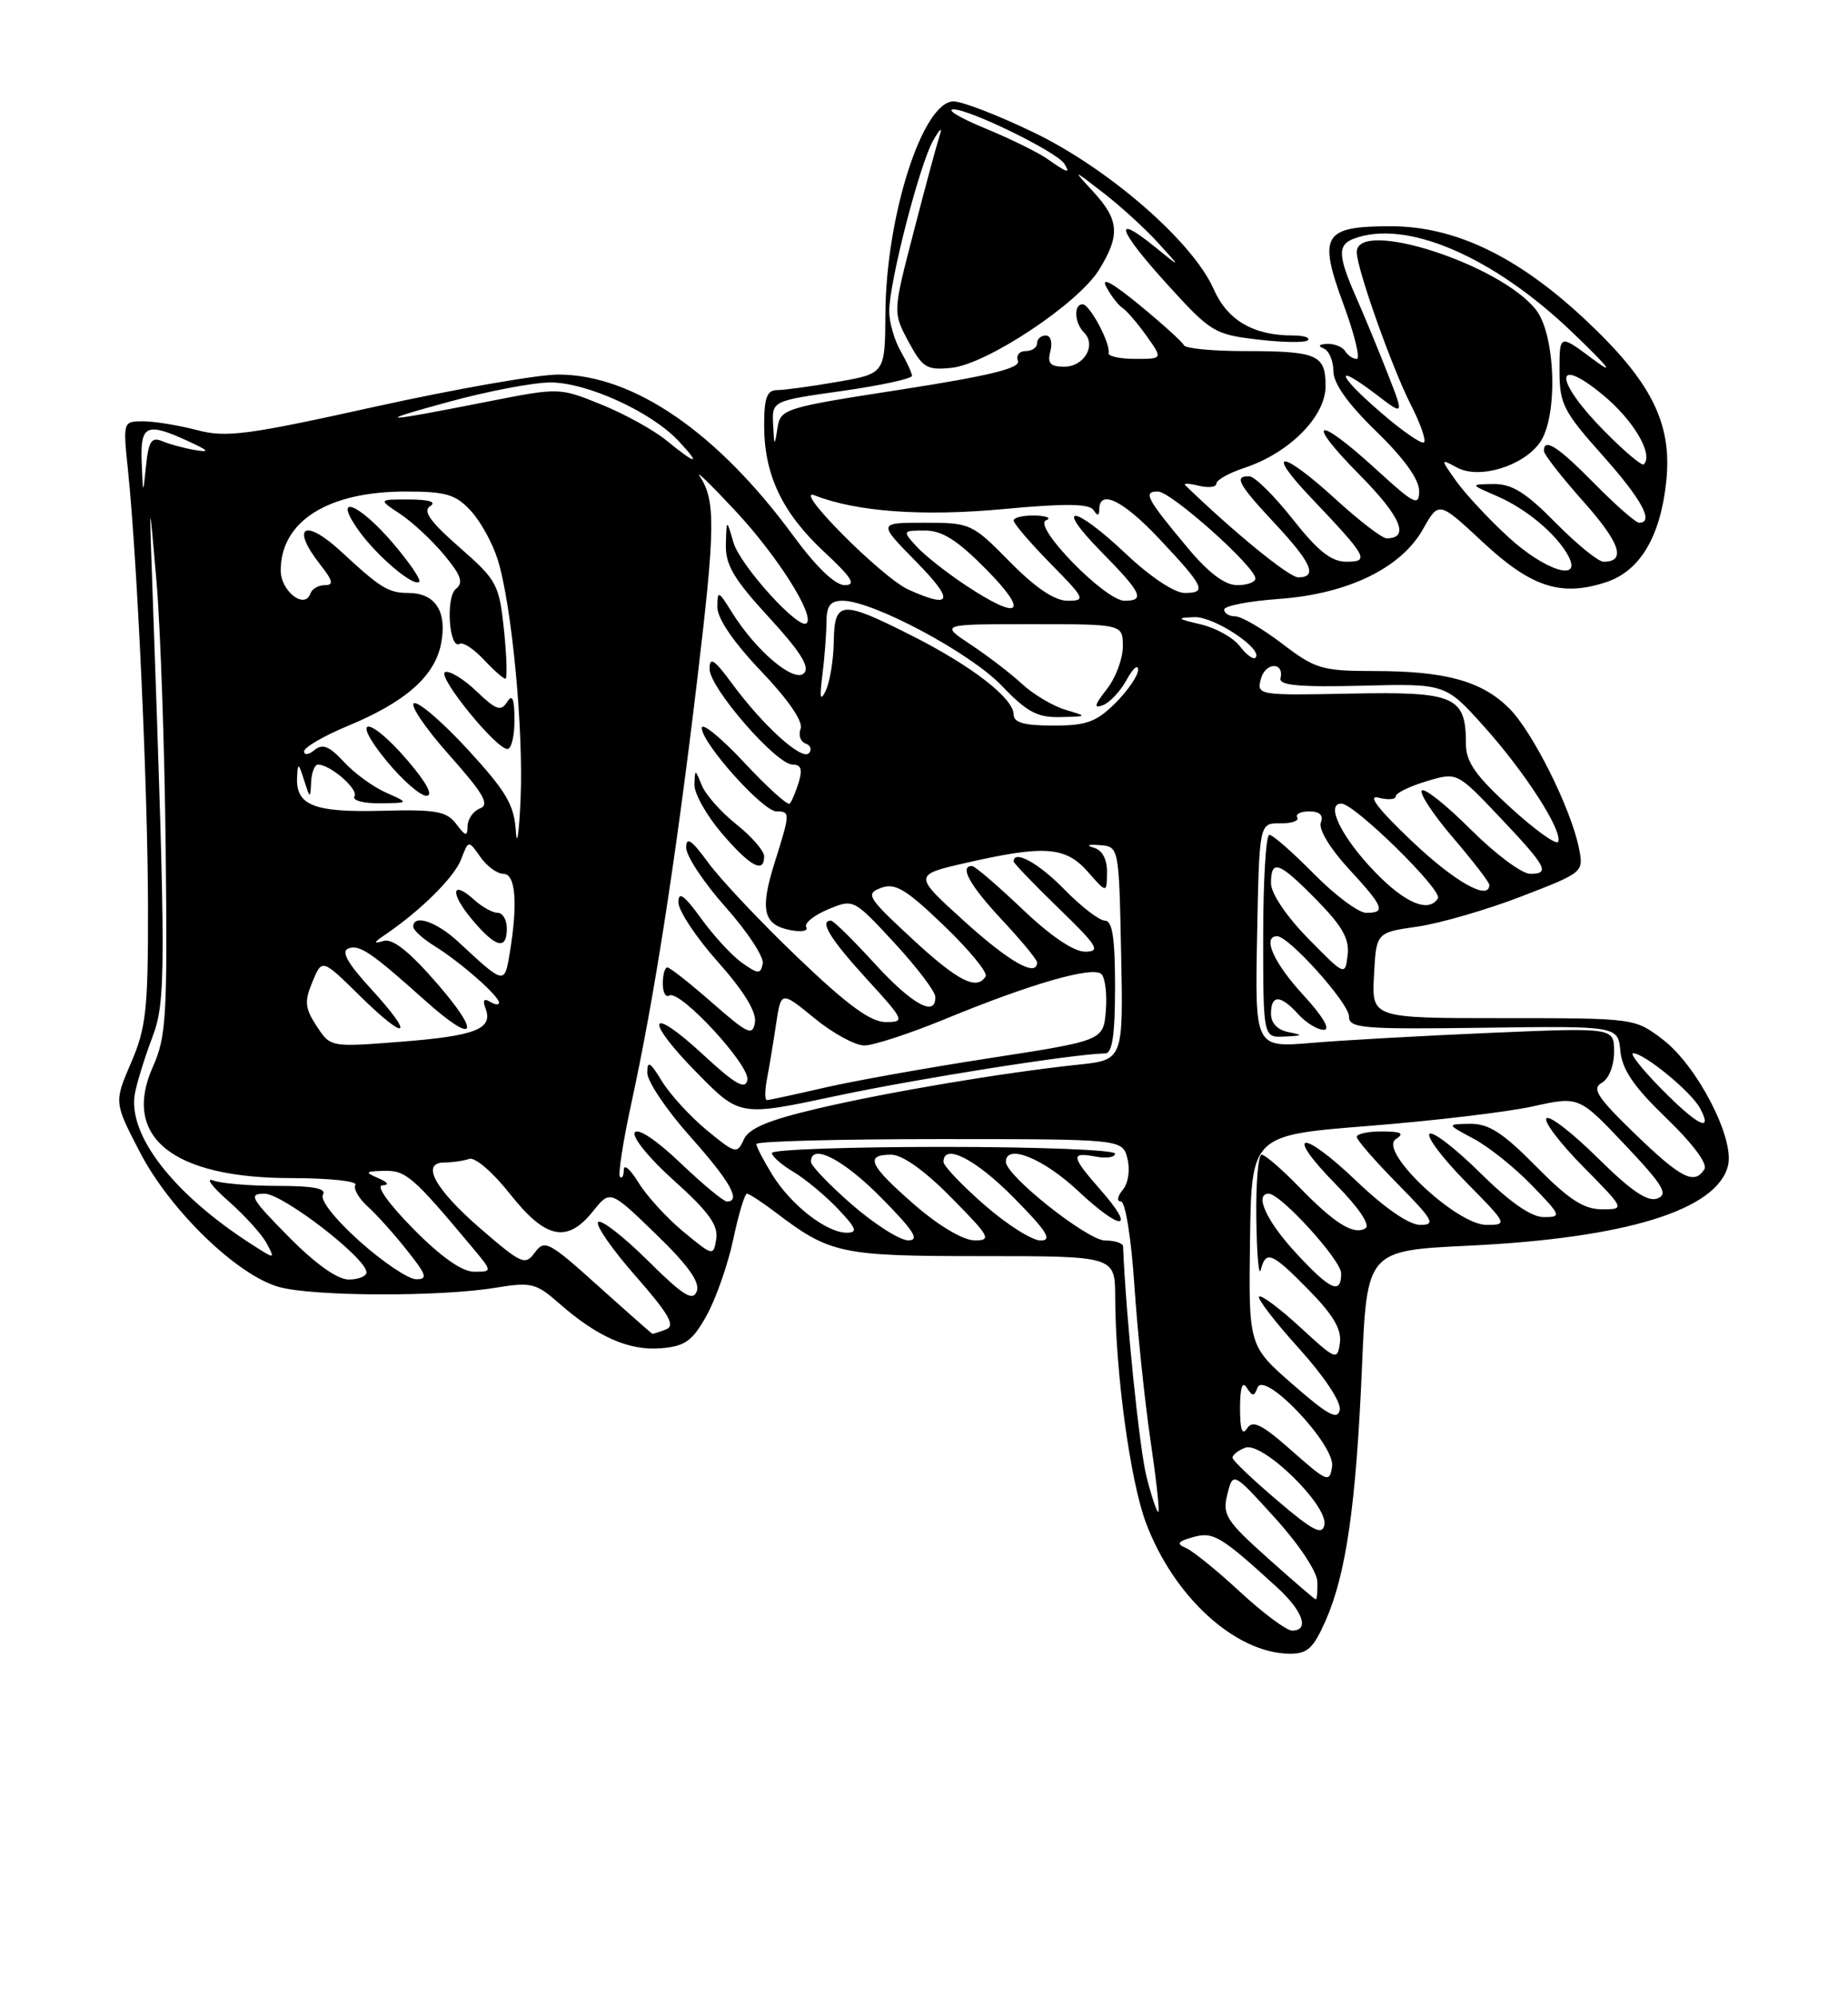 <?xml version="1.0" encoding="UTF-8" standalone="no"?>
<!DOCTYPE svg PUBLIC "-//W3C//DTD SVG 1.1//EN" "http://www.w3.org/Graphics/SVG/1.1/DTD/svg11.dtd" >
<svg xmlns="http://www.w3.org/2000/svg" xmlns:xlink="http://www.w3.org/1999/xlink" version="1.1" viewBox="0 0 237 256">
 <g >
 <path fill="currentColor"
d=" M 170.00 207.74 C 172.63 201.78 173.91 192.92 174.66 175.40 C 175.30 160.29 175.30 160.29 188.40 159.66 C 208.56 158.69 220.19 155.09 221.61 149.41 C 222.49 145.93 217.66 136.60 213.25 133.24 C 209.65 130.50 209.63 130.50 192.78 130.50 C 175.91 130.50 175.91 130.50 176.21 125.01 C 176.50 119.52 176.50 119.52 181.77 118.77 C 184.66 118.35 190.65 116.62 195.08 114.91 C 203.12 111.81 203.12 111.81 202.48 108.65 C 201.44 103.55 196.52 93.72 193.52 90.76 C 190.01 87.29 185.38 86.01 176.26 86.01 C 169.53 86.00 168.69 85.75 164.43 82.50 C 161.91 80.58 159.21 79.00 158.42 79.00 C 157.64 79.00 157.00 78.61 157.00 78.13 C 157.00 77.66 160.15 77.04 164.00 76.77 C 172.86 76.13 179.69 72.82 182.51 67.80 C 184.52 64.23 184.52 64.23 190.17 69.49 C 196.38 75.27 200.19 76.51 205.95 74.63 C 210.33 73.20 212.96 68.78 213.70 61.63 C 214.46 54.23 211.77 48.88 203.27 40.94 C 194.64 32.86 186.59 29.00 178.37 29.00 C 169.70 29.00 169.02 30.12 172.30 39.02 C 173.72 42.86 174.48 46.00 174.00 46.00 C 173.51 46.00 172.84 45.55 172.50 45.00 C 172.16 44.45 171.12 44.04 170.19 44.08 C 169.15 44.13 168.98 44.35 169.75 44.66 C 170.44 44.94 171.00 46.24 171.00 47.56 C 171.00 49.15 172.85 51.75 176.50 55.29 C 180.02 58.70 182.00 61.44 182.00 62.91 C 182.00 64.96 181.42 64.67 176.42 60.10 C 168.73 53.08 167.24 53.67 174.40 60.90 C 179.66 66.21 180.84 69.00 177.83 69.00 C 177.25 69.00 174.32 66.75 171.31 64.00 C 164.36 57.65 162.13 57.48 168.09 63.75 C 175.37 71.40 175.70 72.00 172.67 72.00 C 170.74 72.00 169.01 70.63 165.80 66.56 C 163.43 63.56 160.94 61.09 160.25 61.06 C 158.19 60.96 158.78 62.05 163.50 67.10 C 168.21 72.14 169.02 74.00 166.49 74.00 C 165.32 74.00 158.22 68.21 152.00 62.19 C 151.72 61.92 152.51 61.95 153.75 62.26 C 154.99 62.56 156.00 62.44 156.00 61.98 C 156.00 61.53 157.61 60.62 159.59 59.97 C 165.34 58.07 170.00 53.39 170.00 49.50 C 170.00 45.44 168.97 45.00 159.50 45.00 C 155.47 45.00 152.02 44.66 151.83 44.25 C 151.65 43.84 149.08 41.51 146.13 39.09 C 142.66 36.24 141.16 35.42 141.88 36.78 C 142.50 37.94 143.44 39.15 143.96 39.47 C 144.48 39.80 145.86 41.40 147.02 43.03 C 149.14 46.00 149.14 46.00 145.57 46.00 C 143.61 46.00 142.08 45.66 142.17 45.25 C 142.45 44.05 139.76 39.00 138.84 39.00 C 137.66 39.00 137.79 41.39 139.03 42.63 C 140.64 44.24 139.04 47.00 136.49 47.00 C 134.68 47.00 134.30 46.57 134.71 45.00 C 135.00 43.88 134.74 43.00 134.12 43.00 C 133.50 43.00 133.00 43.45 133.00 44.00 C 133.00 44.55 132.34 45.00 131.53 45.00 C 130.72 45.00 130.28 45.57 130.55 46.26 C 130.90 47.19 126.89 48.17 115.57 49.93 C 100.45 52.27 100.09 52.39 99.70 54.91 C 99.34 57.27 99.29 57.23 99.15 54.44 C 99.00 51.38 99.00 51.38 108.00 50.11 C 112.95 49.41 116.98 48.53 116.96 48.17 C 116.95 47.80 116.29 46.38 115.50 45.00 C 114.71 43.62 114.05 41.35 114.04 39.94 C 113.99 36.37 117.94 21.02 119.68 18.00 C 120.61 16.39 120.89 16.21 120.47 17.50 C 120.11 18.60 118.62 24.12 117.16 29.77 C 114.50 40.03 114.50 40.03 116.50 43.77 C 118.31 47.14 118.85 47.47 122.00 47.15 C 126.54 46.70 138.26 38.93 140.94 34.59 C 143.68 30.17 143.54 28.20 140.25 24.62 C 137.50 21.63 137.50 21.63 141.50 24.72 C 143.70 26.42 146.85 29.29 148.50 31.10 C 151.50 34.39 151.50 34.39 148.12 31.65 C 142.62 27.19 143.34 29.44 149.63 36.37 C 155.26 42.58 155.74 42.87 161.31 43.52 C 164.51 43.90 167.40 43.94 167.73 43.61 C 168.06 43.27 167.20 43.00 165.82 43.00 C 160.73 43.00 157.41 41.06 155.64 37.04 C 152.98 31.01 142.25 21.66 132.66 17.02 C 128.09 14.81 123.43 13.00 122.29 13.00 C 118.34 13.00 113.63 27.64 113.55 40.19 C 113.50 47.88 113.50 47.88 107.42 48.94 C 104.07 49.52 100.59 50.00 99.67 50.00 C 98.36 50.00 98.00 50.97 98.00 54.53 C 98.00 60.85 100.31 65.72 105.68 70.72 C 109.26 74.05 109.85 75.00 108.33 75.00 C 107.10 75.00 104.69 72.69 101.76 68.70 C 92.01 55.42 81.25 48.03 71.64 48.01 C 68.97 48.00 58.40 49.86 48.14 52.12 C 31.65 55.77 29.01 56.12 25.24 55.12 C 22.89 54.51 19.80 54.00 18.37 54.00 C 15.77 54.00 15.77 54.02 16.41 60.25 C 17.61 71.76 18.96 101.35 18.98 116.31 C 19.00 129.36 18.74 131.74 16.81 136.21 C 14.63 141.29 14.63 141.29 17.92 147.64 C 21.80 155.13 30.40 163.46 35.79 164.96 C 40.16 166.17 56.37 166.23 63.50 165.06 C 68.15 164.30 68.73 164.44 71.76 167.10 C 76.63 171.37 80.69 173.15 84.79 172.81 C 87.86 172.55 88.80 171.88 90.61 168.63 C 91.80 166.50 93.34 162.11 94.03 158.88 C 94.71 155.65 95.51 153.00 95.79 153.00 C 96.08 153.00 97.70 154.06 99.41 155.35 C 106.47 160.72 107.79 161.00 125.95 161.00 C 143.00 161.00 143.00 161.00 143.02 166.25 C 143.05 175.89 144.94 189.78 146.96 195.17 C 150.50 204.63 158.39 211.85 165.31 211.96 C 167.66 211.99 168.41 211.32 170.00 207.74 Z  M 159.05 204.05 C 156.11 201.32 152.98 198.79 152.10 198.41 C 150.83 197.87 151.01 197.58 153.00 197.02 C 155.59 196.28 156.55 196.86 163.75 203.43 C 167.10 206.48 167.98 209.00 165.71 209.00 C 164.99 209.00 162.00 206.77 159.05 204.05 Z  M 162.59 199.71 C 157.22 194.91 156.75 194.15 157.40 191.53 C 158.13 188.63 158.13 188.63 163.52 194.57 C 166.58 197.93 168.93 201.47 168.95 202.75 C 168.98 203.99 168.89 205.00 168.75 205.00 C 168.61 205.00 165.84 202.62 162.59 199.71 Z  M 163.82 192.33 C 160.69 189.67 158.10 187.21 158.07 186.86 C 158.03 186.50 158.76 185.92 159.69 185.56 C 161.89 184.72 170.35 192.96 169.85 195.45 C 169.57 196.83 168.37 196.21 163.82 192.33 Z  M 147.04 189.29 C 146.12 185.65 144.40 168.80 144.03 159.75 C 144.01 159.34 142.98 159.00 141.73 159.00 C 139.48 159.00 129.00 150.70 129.00 148.92 C 129.00 146.54 133.77 148.45 138.21 152.60 C 143.85 157.88 145.80 157.81 141.13 152.50 C 137.35 148.19 137.26 147.63 140.50 148.24 C 141.88 148.51 143.00 148.34 143.00 147.86 C 143.00 147.39 133.10 147.00 121.00 147.00 C 108.90 147.00 99.00 147.35 99.00 147.78 C 99.00 148.22 100.24 149.30 101.75 150.20 C 103.26 151.10 105.82 153.22 107.44 154.92 C 109.84 157.44 110.05 158.00 108.59 158.00 C 106.00 158.00 101.46 154.47 99.07 150.61 C 97.93 148.77 97.00 146.98 97.00 146.63 C 97.00 146.28 107.57 146.00 120.48 146.00 C 143.96 146.00 143.96 146.00 144.59 148.51 C 144.95 149.95 144.70 151.66 143.99 152.51 C 143.29 153.35 143.19 154.00 143.76 154.00 C 144.32 154.00 145.08 158.71 145.48 164.75 C 145.88 170.66 146.80 179.54 147.53 184.49 C 148.26 189.43 148.73 193.61 148.56 193.77 C 148.39 193.94 147.71 191.92 147.04 189.29 Z  M 165.66 185.94 C 161.81 182.54 160.64 181.96 159.93 183.09 C 159.31 184.05 159.03 183.24 159.03 180.50 C 159.03 177.87 159.33 176.97 159.89 177.86 C 160.62 179.01 160.84 179.01 161.27 177.86 C 162.12 175.58 171.25 185.21 170.84 187.96 C 170.52 190.09 170.23 189.98 165.66 185.94 Z  M 165.81 177.46 C 160.13 172.50 160.13 172.50 160.31 159.00 C 160.50 145.50 160.50 145.50 175.58 144.31 C 183.88 143.65 193.33 142.53 196.58 141.81 C 202.50 140.50 202.50 140.50 208.39 146.73 C 213.28 151.89 213.99 153.07 212.56 153.61 C 211.32 154.09 209.20 152.66 204.94 148.45 C 201.70 145.24 198.73 142.94 198.33 143.33 C 197.94 143.73 200.05 146.51 203.02 149.52 C 208.43 155.00 208.43 155.00 205.43 155.00 C 203.12 155.00 201.18 153.74 197.00 149.50 C 192.74 145.18 190.92 144.01 188.53 144.04 C 185.50 144.09 185.50 144.09 189.00 145.96 C 190.93 146.99 194.28 149.67 196.45 151.92 C 200.23 155.82 200.30 156.00 197.98 156.00 C 196.37 156.00 193.62 154.08 189.81 150.31 C 186.64 147.18 183.73 144.94 183.33 145.33 C 182.94 145.73 185.05 148.51 188.02 151.52 C 193.32 156.89 193.38 157.00 190.64 157.00 C 186.79 157.00 176.73 147.52 179.00 146.02 C 180.15 145.26 179.74 145.03 177.25 145.02 C 175.46 145.01 174.00 145.32 174.00 145.72 C 174.00 146.11 176.35 148.81 179.22 151.72 C 183.81 156.37 184.16 157.00 182.14 157.00 C 180.72 157.00 177.59 154.85 173.92 151.34 C 166.77 144.53 164.62 145.01 171.41 151.90 C 174.28 154.82 175.76 157.03 175.12 157.43 C 173.61 158.36 171.14 156.82 166.55 152.08 C 164.37 149.84 162.24 148.00 161.80 148.00 C 161.36 148.00 161.05 151.71 161.12 156.25 C 161.18 160.79 161.44 163.71 161.69 162.75 C 162.36 160.20 163.11 160.52 167.88 165.38 C 170.98 168.53 172.08 170.41 171.84 172.13 C 171.51 174.41 171.32 174.33 166.73 170.10 C 164.11 167.69 161.74 165.92 161.48 166.19 C 161.22 166.45 163.51 169.43 166.58 172.82 C 169.81 176.40 172.01 179.70 171.82 180.70 C 171.56 182.06 170.31 181.39 165.81 177.46 Z  M 76.71 164.82 C 70.41 159.15 69.83 158.84 68.60 160.53 C 67.36 162.23 66.91 162.03 61.72 157.56 C 55.76 152.42 53.89 149.00 57.01 149.00 C 58.02 149.00 59.44 148.79 60.17 148.54 C 60.92 148.28 63.21 150.25 65.41 153.04 C 69.97 158.81 72.74 159.39 76.05 155.25 C 78.25 152.50 78.25 152.50 84.12 158.18 C 88.25 162.17 89.80 164.35 89.36 165.51 C 88.85 166.84 87.61 166.07 83.06 161.55 C 79.94 158.47 77.08 156.25 76.71 156.63 C 76.33 157.00 78.49 160.12 81.51 163.55 C 85.82 168.47 86.65 169.92 85.41 170.40 C 84.55 170.73 83.76 170.98 83.67 170.96 C 83.58 170.94 80.45 168.18 76.71 164.82 Z  M 166.13 160.52 C 162.41 156.49 160.83 153.00 162.71 153.00 C 164.25 153.00 172.00 161.52 172.00 163.21 C 172.00 166.01 170.59 165.36 166.13 160.52 Z  M 37.00 158.50 C 32.15 153.59 31.82 153.00 33.93 153.00 C 36.27 153.00 47.00 161.27 47.00 163.08 C 47.00 163.58 45.97 164.00 44.72 164.00 C 43.27 164.00 40.43 161.98 37.00 158.50 Z  M 46.11 159.09 C 42.97 156.27 41.01 153.79 41.42 153.13 C 41.91 152.33 40.20 152.00 35.64 152.00 C 32.08 152.00 28.34 151.69 27.33 151.30 C 26.32 150.92 27.20 152.11 29.29 153.94 C 31.37 155.77 33.58 158.21 34.19 159.35 C 35.29 161.41 35.28 161.42 32.40 159.57 C 22.24 153.08 16.30 145.42 17.31 140.11 C 17.59 138.67 18.58 135.47 19.52 133.00 C 21.29 128.34 21.30 124.74 19.57 76.00 C 19.12 63.50 19.12 63.50 20.07 74.50 C 20.58 80.55 21.12 96.08 21.25 109.00 C 21.48 130.20 21.32 132.92 19.61 136.72 C 15.58 145.73 22.14 151.00 37.37 151.00 C 42.18 151.00 45.88 151.39 45.58 151.87 C 45.29 152.34 45.99 153.58 47.13 154.62 C 48.28 155.65 50.56 158.19 52.19 160.25 C 54.74 163.45 54.90 163.99 53.33 163.96 C 52.33 163.93 49.08 161.74 46.11 159.09 Z  M 53.00 157.50 C 49.85 154.31 48.18 151.97 49.03 151.93 C 49.97 151.88 49.77 151.55 48.50 151.00 C 46.73 150.24 46.83 150.13 49.28 150.07 C 52.04 150.00 52.97 150.80 60.46 159.75 C 63.18 163.00 63.18 163.00 60.80 163.00 C 59.25 163.00 56.55 161.10 53.00 157.50 Z  M 87.63 157.86 C 85.50 156.10 82.92 153.27 81.89 151.58 C 80.85 149.89 80.01 149.14 80.00 149.92 C 80.00 150.70 79.78 151.11 79.51 150.84 C 79.24 150.57 79.91 146.26 81.00 141.26 C 83.89 128.01 86.66 110.21 89.40 87.26 C 91.75 67.59 91.79 64.13 89.72 61.00 C 89.17 60.17 91.25 62.20 94.33 65.50 C 99.67 71.22 104.50 78.83 103.45 79.88 C 102.50 80.84 94.92 72.48 94.06 69.52 C 93.18 66.50 93.18 66.50 93.09 69.76 C 93.02 72.39 94.08 74.20 98.60 79.11 C 102.65 83.52 103.90 85.50 103.11 86.29 C 101.84 87.56 96.95 83.43 93.88 78.50 C 92.11 75.67 92.01 75.63 92.00 77.82 C 92.00 79.29 94.09 82.34 97.62 86.04 C 101.10 89.68 103.02 92.49 102.68 93.40 C 102.37 94.21 102.65 95.06 103.31 95.30 C 103.96 95.53 104.16 96.09 103.74 96.54 C 102.83 97.52 97.85 93.00 93.87 87.60 C 91.59 84.50 91.00 84.12 91.00 85.74 C 91.00 88.17 99.55 98.00 101.66 98.00 C 102.73 98.00 102.94 98.62 102.44 100.25 C 102.06 101.49 101.54 102.72 101.28 103.00 C 101.02 103.28 98.38 100.89 95.41 97.70 C 92.43 94.52 90.00 92.54 90.00 93.31 C 90.00 95.25 97.84 104.00 99.58 104.00 C 101.36 104.00 101.35 104.20 99.35 110.55 C 97.43 116.65 97.87 118.55 101.39 119.22 C 102.79 119.49 103.70 119.32 103.40 118.84 C 103.10 118.36 104.34 117.34 106.16 116.57 C 109.46 115.19 109.46 115.19 114.69 120.84 C 117.56 123.95 119.93 127.06 119.95 127.75 C 120.05 130.44 116.98 128.76 112.17 123.50 C 109.41 120.48 106.89 118.00 106.57 118.00 C 105.03 118.00 106.46 120.34 111.10 125.42 C 116.03 130.81 116.11 131.00 113.58 131.00 C 111.65 131.00 108.65 128.80 102.33 122.75 C 97.58 118.21 92.42 112.74 90.85 110.60 C 88.69 107.64 88.00 107.17 88.00 108.65 C 88.00 109.72 90.28 113.16 93.07 116.29 C 95.87 119.43 98.00 122.68 97.82 123.52 C 97.54 124.88 97.23 124.87 95.18 123.42 C 93.90 122.52 91.54 119.97 89.93 117.74 C 87.74 114.72 87.00 114.19 87.00 115.65 C 87.00 116.72 89.28 120.16 92.07 123.29 C 95.36 126.98 97.03 129.69 96.82 131.02 C 96.54 132.83 95.93 132.55 91.34 128.53 C 88.50 126.04 85.91 124.00 85.59 124.00 C 85.26 124.00 85.00 124.93 85.00 126.06 C 85.00 127.19 85.37 127.89 85.83 127.60 C 87.17 126.78 96.23 136.57 95.85 138.43 C 95.58 139.72 94.29 138.98 90.21 135.21 C 83.13 128.65 82.48 130.50 89.40 137.53 C 94.88 143.10 94.88 143.10 107.19 140.48 C 117.72 138.24 137.73 135.08 141.75 135.02 C 142.65 135.01 143.00 132.62 143.00 126.50 C 143.00 120.20 142.66 118.00 141.70 118.00 C 140.99 118.00 138.65 116.20 136.50 114.00 C 133.20 110.62 130.00 108.86 130.00 110.42 C 130.00 110.64 132.59 113.33 135.75 116.40 C 140.77 121.25 141.20 121.96 139.18 121.98 C 137.71 121.99 134.73 119.98 131.09 116.50 C 127.91 113.48 125.02 111.00 124.66 111.00 C 122.99 111.00 124.37 113.48 128.50 117.90 C 130.97 120.54 133.00 123.00 133.00 123.35 C 133.00 125.32 129.44 123.31 123.66 118.07 C 117.11 112.14 117.11 112.14 124.00 110.57 C 133.98 108.30 136.66 108.50 139.52 111.75 C 141.94 114.50 141.94 114.50 141.97 111.82 C 141.99 110.12 141.37 108.96 140.25 108.64 C 139.24 108.35 139.56 108.21 141.00 108.32 C 143.50 108.50 143.50 108.50 143.78 122.17 C 144.06 135.85 144.06 135.85 138.28 136.46 C 128.60 137.49 113.97 139.95 104.88 142.08 C 98.49 143.58 96.03 144.62 95.38 146.07 C 94.54 147.94 94.31 147.88 90.63 144.85 C 88.50 143.09 85.92 140.27 84.89 138.58 C 83.37 136.09 83.01 135.88 83.01 137.50 C 83.01 138.60 85.48 142.27 88.50 145.66 C 93.63 151.40 95.10 154.00 93.22 154.00 C 92.79 154.00 90.10 151.77 87.25 149.05 C 84.17 146.11 81.79 144.53 81.40 145.16 C 81.04 145.75 83.32 148.54 86.48 151.36 C 90.84 155.27 92.13 157.04 91.86 158.78 C 91.50 161.03 91.46 161.02 87.63 157.86 Z  M 98.00 109.75 C 98.00 109.06 96.39 107.22 94.43 105.65 C 92.47 104.09 90.47 101.84 90.00 100.65 C 89.14 98.54 89.13 98.53 89.06 100.57 C 89.03 101.71 90.61 104.52 92.58 106.82 C 96.20 111.05 98.00 112.03 98.00 109.75 Z  M 109.25 154.39 C 106.36 151.87 104.00 149.41 104.00 148.91 C 104.00 146.46 108.12 148.56 113.00 153.50 C 117.21 157.76 117.99 158.99 116.47 158.98 C 115.38 158.96 112.14 156.90 109.25 154.39 Z  M 117.25 154.39 C 111.48 149.36 110.84 148.00 114.28 148.00 C 115.73 148.00 118.57 150.02 122.00 153.50 C 126.97 158.53 127.22 159.00 124.97 158.98 C 123.50 158.96 120.38 157.11 117.25 154.39 Z  M 126.23 154.42 C 123.35 151.90 121.00 149.43 121.00 148.92 C 121.00 146.46 125.11 148.55 130.00 153.50 C 134.27 157.82 135.01 159.00 133.45 159.00 C 132.36 159.00 129.11 156.94 126.23 154.42 Z  M 209.67 145.32 C 204.86 140.67 204.11 139.52 205.42 138.79 C 206.33 138.28 207.00 136.59 207.00 134.81 C 207.00 131.71 207.00 131.71 191.25 132.38 C 182.59 132.75 172.22 133.33 168.22 133.67 C 160.94 134.28 160.94 134.28 161.22 119.89 C 161.50 105.50 161.50 105.50 164.18 105.53 C 165.65 105.55 166.63 105.21 166.37 104.78 C 166.10 104.35 166.79 104.00 167.91 104.00 C 169.26 104.00 169.75 104.48 169.39 105.43 C 169.07 106.26 170.56 108.74 172.92 111.30 C 177.48 116.25 177.79 117.00 175.21 117.00 C 174.23 117.00 171.21 114.75 168.50 112.00 C 165.79 109.25 163.22 107.00 162.79 107.00 C 162.35 107.00 162.00 112.85 162.00 120.00 C 162.00 133.00 162.00 133.00 164.75 132.86 C 167.11 132.75 167.18 132.67 165.25 132.29 C 163.84 132.02 163.00 131.14 163.00 129.93 C 163.00 127.45 164.22 127.48 166.50 130.00 C 167.50 131.10 168.97 132.00 169.78 132.00 C 170.68 132.00 169.65 130.26 167.13 127.52 C 163.35 123.42 161.83 120.00 163.79 120.00 C 165.30 120.00 173.00 128.58 173.00 130.27 C 173.00 131.80 174.62 131.94 190.25 131.73 C 207.50 131.50 207.50 131.50 207.81 134.72 C 208.04 137.12 209.56 139.33 213.71 143.32 C 217.03 146.51 219.02 149.16 218.59 149.85 C 217.31 151.92 215.59 151.04 209.67 145.32 Z  M 213.00 139.50 C 210.57 137.03 208.97 135.00 209.45 135.00 C 210.88 135.00 216.90 139.94 218.02 142.04 C 219.78 145.32 217.66 144.25 213.00 139.50 Z  M 98.37 138.25 C 98.66 136.74 99.18 133.59 99.53 131.25 C 100.17 127.01 100.17 127.01 104.44 130.50 C 106.79 132.43 109.67 134.00 110.84 134.00 C 112.02 134.00 116.69 132.47 121.24 130.60 C 132.26 126.06 140.19 123.79 141.26 124.86 C 141.74 125.34 141.99 127.45 141.82 129.55 C 141.50 133.37 141.50 133.37 126.96 135.62 C 118.97 136.85 109.38 138.56 105.65 139.43 C 101.92 140.29 98.64 141.00 98.36 141.00 C 98.07 141.00 98.08 139.76 98.37 138.25 Z  M 40.61 131.52 C 39.10 129.22 39.02 128.37 40.07 125.84 C 41.30 122.87 41.30 122.87 46.13 127.62 C 52.23 133.63 53.32 133.00 47.60 126.77 C 44.57 123.47 43.71 121.94 44.67 121.57 C 46.09 121.03 47.57 122.02 54.53 128.25 C 60.94 133.98 61.82 132.71 56.05 126.05 C 52.52 121.98 50.36 120.26 49.20 120.60 C 47.84 121.00 47.89 120.83 49.40 119.80 C 54.00 116.67 58.26 112.43 59.14 110.14 C 60.08 107.67 60.08 107.67 61.60 109.83 C 62.43 111.02 63.76 112.00 64.56 112.00 C 66.13 112.00 66.43 115.77 65.37 122.18 C 64.70 126.21 64.70 126.22 58.81 120.75 C 55.98 118.12 53.00 117.12 53.00 118.78 C 53.00 119.22 54.24 120.33 55.75 121.27 C 59.04 123.31 64.00 127.66 64.00 128.51 C 64.00 128.84 63.47 128.79 62.83 128.39 C 62.05 127.92 61.87 128.21 62.27 129.26 C 63.27 131.88 60.98 132.78 51.44 133.52 C 42.38 134.23 42.38 134.23 40.61 131.52 Z  M 65.00 119.00 C 65.00 117.90 64.47 117.00 63.83 117.00 C 63.18 117.00 61.83 116.25 60.82 115.34 C 57.87 112.67 57.68 114.46 60.55 117.87 C 63.58 121.48 65.00 121.84 65.00 119.00 Z  M 116.96 120.31 C 111.23 115.00 110.96 114.56 113.00 113.80 C 114.81 113.13 116.18 113.96 121.06 118.64 C 124.30 121.75 126.70 124.67 126.41 125.14 C 125.27 127.00 122.86 125.77 116.96 120.31 Z  M 167.75 120.27 C 164.97 117.43 163.00 114.51 163.00 113.22 C 163.00 110.05 164.02 110.43 168.87 115.37 C 172.16 118.72 173.08 120.36 172.83 122.42 C 172.50 125.10 172.49 125.09 167.75 120.27 Z  M 176.32 111.75 C 172.06 107.34 169.93 103.00 172.03 103.00 C 173.70 103.00 185.04 114.12 184.41 115.14 C 183.23 117.05 180.20 115.77 176.32 111.75 Z  M 181.04 107.79 C 176.73 103.70 175.32 101.85 176.79 102.24 C 178.01 102.55 179.00 102.48 179.00 102.06 C 179.00 101.65 180.77 100.79 182.93 100.14 C 186.85 98.96 186.85 98.96 192.18 104.57 C 198.36 111.09 198.86 112.00 196.24 112.00 C 195.17 112.00 191.76 109.45 188.64 106.34 C 185.53 103.23 182.70 100.97 182.35 101.32 C 182.00 101.67 183.80 104.40 186.36 107.39 C 188.91 110.37 191.00 113.08 191.00 113.41 C 191.00 115.54 186.56 113.03 181.04 107.79 Z  M 66.15 106.50 C 65.95 103.18 64.91 101.42 60.05 96.13 C 56.84 92.63 53.71 89.93 53.11 90.13 C 52.51 90.33 54.53 93.31 57.59 96.75 C 61.98 101.68 62.83 103.13 61.58 103.61 C 60.71 103.94 59.99 104.95 59.97 105.86 C 59.94 107.27 59.73 107.23 58.50 105.60 C 57.27 103.98 55.90 103.73 48.96 103.92 C 40.26 104.15 37.93 103.23 38.10 99.63 C 38.19 97.72 38.28 97.75 39.00 100.00 C 39.77 102.40 39.80 102.41 39.90 100.25 C 39.96 99.01 40.35 98.00 40.78 98.00 C 42.37 98.00 46.01 101.17 45.46 102.07 C 45.14 102.58 46.58 102.98 48.69 102.96 C 52.50 102.92 52.50 102.92 49.50 101.59 C 47.85 100.86 45.41 99.08 44.09 97.64 C 42.24 95.64 41.36 95.28 40.34 96.13 C 39.60 96.75 39.00 96.82 39.00 96.31 C 39.00 95.79 41.51 94.33 44.57 93.06 C 52.05 89.96 55.79 86.65 56.58 82.43 C 57.35 78.33 55.81 76.00 52.34 76.00 C 49.82 76.00 48.78 75.36 43.81 70.75 C 39.07 66.35 37.21 67.45 41.07 72.37 C 42.70 74.44 42.83 75.00 41.66 75.00 C 40.84 75.00 40.01 75.48 39.81 76.06 C 39.11 78.18 36.00 75.78 36.00 73.12 C 36.00 66.82 42.05 63.00 52.02 63.00 C 57.18 63.00 58.44 63.37 60.36 65.45 C 61.61 66.79 63.17 69.61 63.82 71.70 C 65.63 77.45 67.16 93.50 66.76 102.50 C 66.56 106.90 66.29 108.70 66.15 106.50 Z  M 52.32 97.53 C 47.32 91.68 44.76 91.65 49.55 97.50 C 51.58 99.97 53.89 102.00 54.69 102.00 C 55.60 102.00 54.72 100.34 52.32 97.53 Z  M 65.98 92.25 C 65.97 89.53 65.71 88.91 65.03 89.98 C 64.25 91.22 63.61 91.00 61.13 88.62 C 59.50 87.06 57.68 85.94 57.10 86.14 C 55.93 86.54 63.59 96.00 65.08 96.00 C 65.59 96.00 65.99 94.31 65.98 92.25 Z  M 64.64 80.79 C 64.02 74.88 63.74 74.37 58.92 70.15 C 55.16 66.86 54.19 65.49 55.17 64.87 C 56.02 64.34 55.05 64.03 52.50 64.02 C 48.50 64.01 48.50 64.01 51.31 65.87 C 52.85 66.88 55.39 69.24 56.93 71.09 C 59.14 73.73 59.47 74.68 58.47 75.48 C 57.12 76.55 57.60 83.36 58.97 82.52 C 59.38 82.27 60.75 83.17 62.03 84.53 C 63.30 85.89 64.56 87.00 64.82 87.00 C 65.07 87.00 64.99 84.21 64.64 80.79 Z  M 50.36 69.58 C 45.96 64.43 42.57 63.18 45.97 67.96 C 48.32 71.26 53.06 75.28 53.77 74.57 C 54.02 74.31 52.49 72.07 50.36 69.58 Z  M 193.75 103.54 C 189.23 99.42 188.00 97.66 188.00 95.34 C 188.00 89.24 186.61 88.63 173.21 88.90 C 161.37 89.14 161.16 89.10 161.70 87.03 C 162.27 84.86 164.72 84.79 164.22 86.95 C 164.02 87.85 166.71 88.09 174.66 87.89 C 185.37 87.62 185.37 87.62 190.27 93.06 C 195.54 98.92 200.38 106.41 199.84 107.88 C 199.65 108.38 196.91 106.42 193.75 103.54 Z  M 130.00 91.59 C 130.00 89.50 124.60 85.33 116.87 81.44 C 107.85 76.89 107.02 76.96 106.93 82.25 C 106.89 84.59 106.43 87.40 105.91 88.50 C 105.20 89.99 105.09 89.49 105.47 86.50 C 105.75 84.30 105.98 81.26 105.99 79.75 C 106.00 77.64 106.48 77.00 108.07 77.00 C 111.92 77.00 124.43 83.67 128.45 87.87 C 131.69 91.26 133.04 91.98 135.95 91.91 C 139.50 91.83 139.50 91.83 136.60 90.96 C 135.01 90.48 132.54 89.01 131.10 87.69 C 129.67 86.36 126.71 84.09 124.52 82.64 C 120.54 80.00 120.54 80.00 132.27 80.00 C 144.00 80.00 144.00 80.00 144.00 82.87 C 144.00 84.44 143.07 86.91 141.93 88.36 C 140.34 90.38 140.23 90.85 141.46 90.38 C 142.34 90.04 143.70 88.58 144.49 87.13 C 145.28 85.68 145.94 85.10 145.96 85.83 C 145.98 86.56 144.68 88.47 143.08 90.08 C 140.61 92.54 139.35 93.00 135.08 93.00 C 131.37 93.00 130.00 92.62 130.00 91.59 Z  M 159.00 82.82 C 158.18 81.74 155.93 80.48 154.00 80.03 C 150.90 79.30 150.81 79.19 153.19 79.10 C 155.73 79.01 162.10 83.25 161.00 84.31 C 160.72 84.57 159.82 83.90 159.00 82.82 Z  M 123.85 75.02 C 121.37 73.38 118.52 71.13 117.52 70.02 C 115.72 68.04 115.74 68.00 118.63 68.00 C 120.84 68.00 122.80 69.25 126.50 73.00 C 132.09 78.67 130.82 79.64 123.85 75.02 Z  M 116.50 75.57 C 113.10 74.04 101.42 62.29 104.50 63.50 C 109.85 65.60 118.32 66.21 128.68 65.25 C 136.60 64.51 139.70 64.55 140.23 65.37 C 140.76 66.18 140.97 66.14 140.98 65.25 C 141.02 62.65 144.09 64.18 148.71 69.10 C 154.47 75.23 154.83 76.00 151.93 76.00 C 150.62 76.00 147.51 73.93 144.41 71.00 C 137.66 64.62 135.03 64.43 141.29 70.78 C 146.44 76.02 146.90 77.00 144.21 77.00 C 141.74 77.00 132.37 67.41 134.15 66.69 C 134.89 66.40 134.26 66.12 132.75 66.08 C 131.24 66.04 130.00 66.32 130.00 66.72 C 130.00 67.11 132.12 69.58 134.71 72.22 C 139.16 76.73 139.28 77.00 136.92 77.00 C 135.25 77.00 132.80 75.35 129.50 72.00 C 124.68 67.10 124.45 67.00 118.58 67.00 C 112.58 67.00 112.58 67.00 117.50 72.00 C 122.43 77.01 122.12 78.10 116.50 75.57 Z  M 152.34 70.25 C 147.01 63.87 146.55 63.00 148.50 63.00 C 150.18 63.00 161.00 72.64 161.00 74.15 C 161.00 74.62 159.95 75.00 158.66 75.00 C 157.08 75.00 155.01 73.44 152.34 70.25 Z  M 193.41 68.81 C 190.91 66.51 187.93 63.31 186.78 61.70 C 184.70 58.77 184.70 58.77 186.90 59.95 C 189.74 61.46 195.37 59.74 197.50 56.70 C 199.83 53.38 199.51 42.92 196.98 39.70 C 192.38 33.85 174.00 27.95 174.00 32.32 C 174.00 34.41 178.50 47.10 180.93 51.87 C 182.15 54.25 182.91 56.42 182.63 56.70 C 182.35 56.98 179.86 55.27 177.11 52.89 C 171.43 48.00 170.99 46.37 176.48 50.55 C 180.09 53.31 180.09 53.31 177.97 47.90 C 176.81 44.93 174.99 40.53 173.93 38.12 C 171.59 32.81 171.52 31.40 173.58 30.61 C 180.27 28.04 191.50 32.85 201.69 42.64 C 206.41 47.17 207.19 48.21 204.25 46.01 C 200.00 42.83 200.00 42.83 200.00 47.51 C 200.00 51.76 200.50 52.74 205.50 58.34 C 210.56 64.01 212.18 67.00 210.21 67.00 C 209.78 67.00 207.21 64.75 204.50 62.00 C 199.79 57.22 198.00 56.06 198.00 57.80 C 198.00 58.24 200.28 61.16 203.07 64.29 C 207.79 69.59 208.60 72.00 205.65 72.00 C 204.98 72.00 202.21 69.75 199.50 67.00 C 195.69 63.13 193.89 62.01 191.54 62.04 C 188.50 62.08 188.50 62.08 191.99 63.59 C 195.77 65.23 199.62 68.46 201.13 71.25 C 202.97 74.68 198.11 73.14 193.41 68.81 Z  M 18.17 59.25 C 17.98 54.45 18.78 54.08 24.14 56.55 C 26.80 57.77 26.98 58.01 25.00 57.68 C 23.62 57.45 21.74 56.94 20.82 56.55 C 19.44 55.97 19.06 56.53 18.73 59.67 C 18.34 63.50 18.34 63.50 18.17 59.25 Z  M 205.69 55.19 C 199.35 48.76 199.23 45.41 205.51 50.57 C 209.47 53.81 212.09 58.24 210.81 59.52 C 210.57 59.76 208.27 57.81 205.69 55.19 Z  M 85.50 56.48 C 83.86 55.13 80.09 53.05 77.12 51.85 C 71.75 49.67 71.72 49.67 62.62 51.46 C 48.75 54.20 47.65 54.21 57.50 51.52 C 62.45 50.16 68.32 49.04 70.55 49.02 C 75.21 49.00 83.49 52.76 87.00 56.50 C 89.96 59.65 89.37 59.64 85.50 56.48 Z  M 134.29 20.35 C 133.07 19.50 129.47 17.74 126.29 16.43 C 123.11 15.12 121.30 14.04 122.28 14.02 C 124.36 14.00 135.56 19.48 136.49 20.98 C 137.31 22.31 136.95 22.21 134.29 20.35 Z "/>
</g>
</svg>